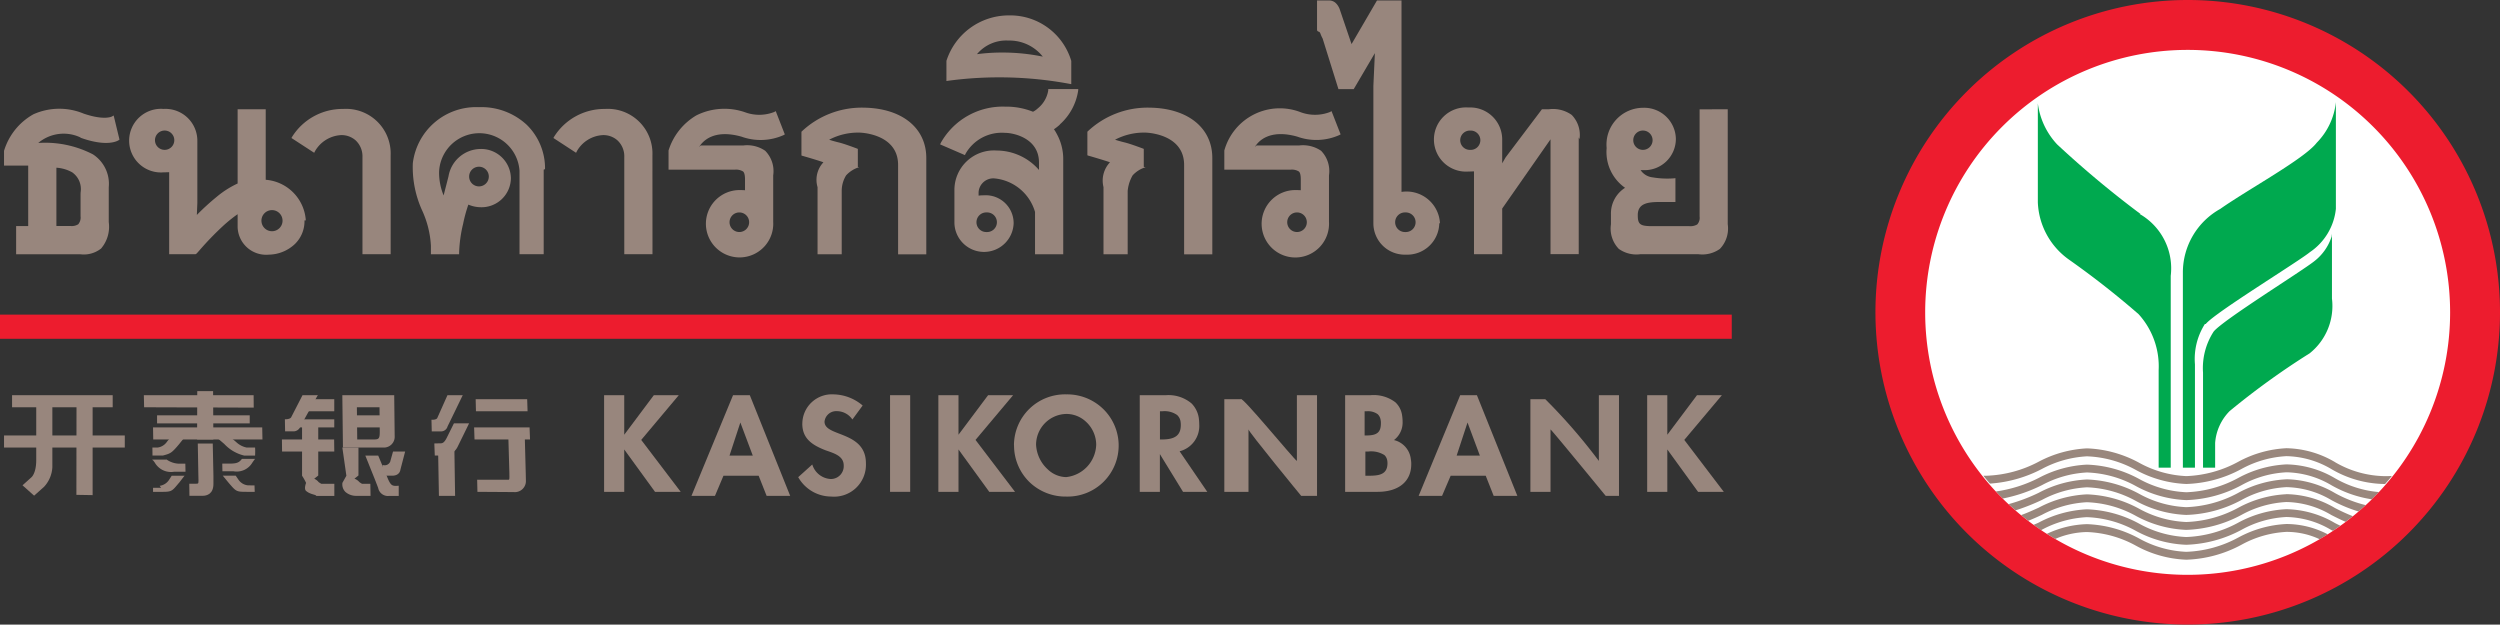 <svg id="Group_168" data-name="Group 168" xmlns="http://www.w3.org/2000/svg" width="147" height="36.725" viewBox="0 0 147 36.725">
  <rect x="0" y="0" width="147" height="36.725" fill="#333333" stroke="none"/>
  <rect id="Rectangle_83" data-name="Rectangle 83" width="101.827" height="1.421" transform="translate(0 18.5)" fill="#ed1c2e"/>
  <path id="Path_78" data-name="Path 78" d="M619.048,93.321a16.94,16.94,0,1,1-16.941-16.936,16.938,16.938,0,0,1,16.941,16.936" transform="translate(-473.354 -74.844)" fill="#fff"/>
  <path id="Path_79" data-name="Path 79" d="M626.137,181.984a5.816,5.816,0,0,0-2.851-.814,6.594,6.594,0,0,0-2.837.8,6.916,6.916,0,0,1-3.049.84,6.285,6.285,0,0,1-2.771-.783,6.941,6.941,0,0,0-3.07-.848,6.767,6.767,0,0,0-2.84.784,7.07,7.07,0,0,1-3.062.825l-.193,0c.124.154.252.309.389.463a7.7,7.7,0,0,0,3.056-.862,6.311,6.311,0,0,1,2.65-.742,6.441,6.441,0,0,1,2.873.8,6.721,6.721,0,0,0,2.968.826,7.246,7.246,0,0,0,3.244-.883,6.18,6.18,0,0,1,2.643-.753,5.377,5.377,0,0,1,2.642.761,6.332,6.332,0,0,0,3.156.877c.139-.153.276-.314.4-.475-.12.009-.248.013-.376.013a5.955,5.955,0,0,1-2.972-.827" transform="translate(-488.844 -154.815)" fill="#99877d"/>
  <path id="Path_80" data-name="Path 80" d="M625.672,185.186a6.6,6.6,0,0,0-2.837.8,6.911,6.911,0,0,1-3.05.838,6.305,6.305,0,0,1-2.77-.779,6.89,6.89,0,0,0-3.071-.845,6.7,6.7,0,0,0-2.839.784,7.974,7.974,0,0,1-2.515.794c.128.139.26.277.4.416a9.053,9.053,0,0,0,2.307-.788,6.256,6.256,0,0,1,2.65-.745,6.439,6.439,0,0,1,2.873.8,6.729,6.729,0,0,0,2.968.826,7.333,7.333,0,0,0,3.246-.881,6.084,6.084,0,0,1,2.641-.755,5.372,5.372,0,0,1,2.642.761,6.882,6.882,0,0,0,2.381.828c.141-.141.278-.283.415-.426a6.213,6.213,0,0,1-2.586-.814,5.817,5.817,0,0,0-2.852-.814" transform="translate(-491.23 -157.88)" fill="#99877d"/>
  <path id="Path_81" data-name="Path 81" d="M628.07,188.89a6.57,6.57,0,0,0-2.838.8,6.94,6.94,0,0,1-3.049.838,6.252,6.252,0,0,1-2.77-.783,6.948,6.948,0,0,0-3.071-.845,6.674,6.674,0,0,0-2.839.784,10.183,10.183,0,0,1-1.771.666c.137.125.267.247.406.368a12.545,12.545,0,0,0,1.554-.614,6.285,6.285,0,0,1,2.65-.743,6.465,6.465,0,0,1,2.873.8,6.757,6.757,0,0,0,2.968.824,7.307,7.307,0,0,0,3.246-.879,6.128,6.128,0,0,1,2.641-.755,5.374,5.374,0,0,1,2.642.761,8.4,8.4,0,0,0,1.6.671c.142-.123.281-.246.418-.375a7.308,7.308,0,0,1-1.807-.709,5.838,5.838,0,0,0-2.851-.812" transform="translate(-493.628 -160.707)" fill="#99877d"/>
  <path id="Path_82" data-name="Path 82" d="M630.443,192.593a6.57,6.57,0,0,0-2.837.8,6.938,6.938,0,0,1-3.05.834,6.277,6.277,0,0,1-2.77-.779,6.918,6.918,0,0,0-3.071-.847,6.7,6.7,0,0,0-2.839.784c-.337.152-.677.308-1.035.436.139.115.279.227.422.334.273-.109.543-.227.8-.349a6.284,6.284,0,0,1,2.65-.742,6.411,6.411,0,0,1,2.873.8,6.729,6.729,0,0,0,2.968.826,7.333,7.333,0,0,0,3.246-.881,6.118,6.118,0,0,1,2.641-.757,5.33,5.33,0,0,1,2.642.763c.271.137.545.276.839.4.145-.108.287-.216.427-.33a10.825,10.825,0,0,1-1.056-.484,5.817,5.817,0,0,0-2.852-.812" transform="translate(-496.002 -163.533)" fill="#99877d"/>
  <path id="Path_83" data-name="Path 83" d="M632.828,196.3a6.566,6.566,0,0,0-2.838.795,6.915,6.915,0,0,1-3.05.842,6.283,6.283,0,0,1-2.77-.785,6.917,6.917,0,0,0-3.071-.845,6.7,6.7,0,0,0-2.839.782c-.1.046-.2.09-.3.132.143.105.291.211.437.312a.343.343,0,0,0,.046-.022,6.271,6.271,0,0,1,2.65-.742,6.437,6.437,0,0,1,2.873.8,6.7,6.7,0,0,0,2.968.824,7.362,7.362,0,0,0,3.246-.876,6.085,6.085,0,0,1,2.641-.757,5.317,5.317,0,0,1,2.641.763c.036.016.068.033.105.051.141-.1.285-.2.431-.3-.109-.053-.219-.109-.326-.164a5.839,5.839,0,0,0-2.851-.81" transform="translate(-498.386 -166.36)" fill="#99877d"/>
  <path id="Path_84" data-name="Path 84" d="M632.494,200.783a6.911,6.911,0,0,1-3.05.837,6.243,6.243,0,0,1-2.77-.782,6.924,6.924,0,0,0-3.071-.845,5.836,5.836,0,0,0-2.357.57c.164.1.323.2.488.3a4.917,4.917,0,0,1,1.869-.406,6.451,6.451,0,0,1,2.873.8,6.67,6.67,0,0,0,2.968.827,7.307,7.307,0,0,0,3.245-.881,6.128,6.128,0,0,1,2.641-.755,4.583,4.583,0,0,1,1.953.431c.16-.093.32-.192.476-.289a5.264,5.264,0,0,0-2.429-.605,6.568,6.568,0,0,0-2.837.8" transform="translate(-500.889 -169.173)" fill="#99877d"/>
  <path id="Path_85" data-name="Path 85" d="M597.019,69.876a18.362,18.362,0,1,0,18.366,18.361,18.36,18.36,0,0,0-18.366-18.361m0,33.8a15.433,15.433,0,1,1,15.433-15.436,15.435,15.435,0,0,1-15.433,15.436" transform="translate(-468.385 -69.876)" fill="#ed1c2e"/>
  <path id="Path_86" data-name="Path 86" d="M667.559,128.075a2.978,2.978,0,0,1-1,1.43c-.711.578-5.408,3.482-5.938,4.156a3.953,3.953,0,0,0-.621,2.413v5.583h.712v-1.453a2.966,2.966,0,0,1,.857-1.877,44.931,44.931,0,0,1,4.7-3.392,3.562,3.562,0,0,0,1.312-3.218V127.9Z" transform="translate(-530.462 -114.159)" fill="#00a94f"/>
  <path id="Path_87" data-name="Path 87" d="M656.348,108.285c.528-.66,5.424-3.652,6.126-4.226A3.507,3.507,0,0,0,664,101.513V95.24a3.992,3.992,0,0,1-1.13,2.391c-.728.946-4.034,2.737-5.667,3.886a4.276,4.276,0,0,0-2.2,3.706v11.51h.71v-6.076a3.83,3.83,0,0,1,.585-2.372" transform="translate(-526.65 -89.234)" fill="#00a94f"/>
  <path id="Path_88" data-name="Path 88" d="M625.038,102.042a58.974,58.974,0,0,1-4.9-4.089A4.326,4.326,0,0,1,619,95.535v5.826a4.334,4.334,0,0,0,1.842,3.371,51.152,51.152,0,0,1,4.082,3.2,4.565,4.565,0,0,1,1.18,3.292v5.734h.71V105.679a3.682,3.682,0,0,0-1.823-3.636" transform="translate(-499.175 -89.459)" fill="#00a94f"/>
  <path id="Path_89" data-name="Path 89" d="M267.318,168h-1.394l-1.74,2.325V168H263v5.683h1.184v-2.491c.076.109,1.81,2.491,1.81,2.491h1.51s-2.289-3.014-2.321-3.053c.026-.033,2.209-2.63,2.209-2.63Z" transform="translate(-227.479 -144.763)" fill="#98867d"/>
  <path id="Path_90" data-name="Path 90" d="M311.424,169.515c0,.867.558,1.258,1.394,1.578,0,0,.1.033.1.033.462.162.944.333.942.854a.755.755,0,0,1-.763.792,1.2,1.2,0,0,1-1.068-.8l-.019-.053-.829.747.015.018a2.233,2.233,0,0,0,1.924,1.119,1.875,1.875,0,0,0,2.045-1.956c0-1.132-.858-1.466-1.549-1.735-.5-.192-.885-.344-.885-.715a.689.689,0,0,1,.721-.615,1.106,1.106,0,0,1,.889.45l.029.04.6-.817-.013-.019a2.721,2.721,0,0,0-1.71-.642,1.736,1.736,0,0,0-1.821,1.721" transform="translate(-264.249 -144.606)" fill="#98867d"/>
  <path id="Path_91" data-name="Path 91" d="M335.151,168H334v5.683h1.184V168Z" transform="translate(-281.665 -144.763)" fill="#98867d"/>
  <path id="Path_92" data-name="Path 92" d="M350.324,168h-1.4s-1.662,2.216-1.741,2.325V168H346v5.683h1.184v-2.491l1.808,2.491h1.515s-2.3-3.014-2.323-3.053c.023-.033,2.21-2.63,2.21-2.63Z" transform="translate(-290.824 -144.763)" fill="#98867d"/>
  <path id="Path_93" data-name="Path 93" d="M417.941,168.237H417v5.447h1.421v-3.671c-.025.1,3.1,3.914,3.1,3.908h.93V168h-1.184v3.866c-.181-.1-3.3-3.914-3.3-3.629Z" transform="translate(-345.01 -144.763)" fill="#98867d"/>
  <path id="Path_94" data-name="Path 94" d="M493.857,168.237H493v5.447h1.184v-3.671c.129.1,3.246,3.914,3.246,3.908h.78V168h-1.184v3.866a33.017,33.017,0,0,0-3.149-3.629Z" transform="translate(-403.013 -144.763)" fill="#98867d"/>
  <path id="Path_95" data-name="Path 95" d="M526.32,168h-1.391s-1.666,2.216-1.745,2.325V168H522v5.683h1.184v-2.491c.077.109,1.808,2.491,1.808,2.491h1.513s-2.292-3.014-2.323-3.053l2.212-2.63Z" transform="translate(-425.146 -144.763)" fill="#98867d"/>
  <path id="Path_96" data-name="Path 96" d="M288.093,168h-.958l-2.445,5.92h1.382s.484-1.152.5-1.184h2.069c.016.048.468,1.184.468,1.184h1.386L288.121,168Zm-.528,1.606c.053.128.7,1.88.73,1.946h-1.368c.026-.083.6-1.828.638-1.946" transform="translate(-244.032 -144.763)" fill="#98867d"/>
  <path id="Path_97" data-name="Path 97" d="M364.792,170.791a3,3,0,0,0,.978,2.231,3.054,3.054,0,0,0,2.1.785,3,3,0,0,0,2.087-5.223,3.044,3.044,0,0,0-2.1-.786,3,3,0,0,0-3.07,2.993m2,1.428a2.1,2.1,0,0,1-.7-1.463,1.816,1.816,0,0,1,1.773-1.807,1.679,1.679,0,0,1,1.15.448,1.85,1.85,0,0,1,.613,1.352,1.977,1.977,0,0,1-1.771,1.914,1.61,1.61,0,0,1-1.066-.444" transform="translate(-305.166 -144.609)" fill="#98867d"/>
  <path id="Path_98" data-name="Path 98" d="M396.028,168H396v5.683h1.184v-2.22c.079.132,1.361,2.22,1.361,2.22h1.426s-1.586-2.323-1.627-2.385a1.534,1.534,0,0,0,1.155-1.572,3.175,3.175,0,0,0-.026-.379,1.546,1.546,0,0,0-.426-.861,2.1,2.1,0,0,0-1.5-.486Zm1.294.947a1.269,1.269,0,0,1,.877.221.64.64,0,0,1,.2.379,1.238,1.238,0,0,1,.015.206c0,.6-.332.851-1.109.851h-.117v-1.658Z" transform="translate(-328.983 -144.763)" fill="#98867d"/>
  <path id="Path_99" data-name="Path 99" d="M447.024,168H447v5.683h1.908c1.241,0,1.98-.612,1.98-1.622a1.5,1.5,0,0,0-.026-.307,1.3,1.3,0,0,0-.991-1.115,1.291,1.291,0,0,0,.508-1.076,2.393,2.393,0,0,0-.031-.383,1.29,1.29,0,0,0-.393-.762,2.1,2.1,0,0,0-1.446-.419Zm1.321,3.315a1.465,1.465,0,0,1,.965.207.554.554,0,0,1,.166.318.823.823,0,0,1,.014.16c0,.68-.52.736-1.1.736h-.2c0-.062,0-1.377,0-1.421Zm-.075-2.368a.948.948,0,0,1,.648.174.588.588,0,0,1,.17.338.856.856,0,0,1,.015.187c0,.535-.222.722-.852.722h-.106c0-.066,0-1.372,0-1.421Z" transform="translate(-367.906 -144.763)" fill="#98867d"/>
  <path id="Path_100" data-name="Path 100" d="M468.656,168H467.7l-2.443,5.92h1.376l.506-1.184H469.2c.02.048.468,1.184.468,1.184h1.392L468.682,168Zm-.526,1.606c.051.128.7,1.88.726,1.946h-1.365c.026-.083.6-1.828.64-1.946" transform="translate(-381.84 -144.763)" fill="#98867d"/>
  <path id="Path_101" data-name="Path 101" d="M189.856,169H188v.71h1.894V169Z" transform="translate(-170.239 -145.527)" fill="#98867d"/>
  <path id="Path_102" data-name="Path 102" d="M198.812,181H198l.237,1.658-.237.424v.042a.618.618,0,0,0,.188.493.96.96,0,0,0,.595.224h.875l-.012-.71h-.491a1.33,1.33,0,0,1-.155-.1.689.689,0,0,0-.29-.2l.237-.187V181Z" transform="translate(-177.87 -154.685)" fill="#98867d"/>
  <path id="Path_103" data-name="Path 103" d="M188.832,175H188v3.079a3.076,3.076,0,0,1,.237.424V178.5s-.141.355,0,.471c.232.21.587.214.6.294h1.061v-.71h-.761a1.612,1.612,0,0,1-.162-.1.665.665,0,0,0-.26-.2l.237-.187V175Z" transform="translate(-170.239 -150.106)" fill="#98867d"/>
  <path id="Path_104" data-name="Path 104" d="M200.964,168H198l.036,3.079h2.37a.635.635,0,0,0,.672-.677l-.027-2.4Zm-.777.71c0,.136.014,1.427.014,1.427,0,.467-.064.467-.449.467h-.876c0-.138-.02-1.793-.02-1.894Z" transform="translate(-177.871 -144.763)" fill="#98867d"/>
  <path id="Path_105" data-name="Path 105" d="M202.142,173H200v.71h2.368V173Z" transform="translate(-179.398 -148.579)" fill="#98867d"/>
  <path id="Path_106" data-name="Path 106" d="M204.44,183h-.73l.562,1.4.193.5v0a.585.585,0,0,0,.641.472h.568l0-.6-.161.009c-.22,0-.318-.043-.485-.442L204.468,183Z" transform="translate(-182.229 -156.211)" fill="#98867d"/>
  <path id="Path_107" data-name="Path 107" d="M186,173.631l.01.561h2.358v-.474H186Z" transform="translate(-168.713 -149.061)" fill="#98867d"/>
  <path id="Path_108" data-name="Path 108" d="M186.067,179,183,179l.009.708h3.07l-.009-.71Z" transform="translate(-166.423 -153.159)" fill="#98867d"/>
  <path id="Path_109" data-name="Path 109" d="M208.609,182s-.16.57-.16.576a.355.355,0,0,1-.405.209l-.044-.016.007.636h.552c.455,0,.486-.338.486-.343s.269-1.034.269-1.034l.012-.044-.71,0Z" transform="translate(-185.503 -155.434)" fill="#98867d"/>
  <path id="Path_110" data-name="Path 110" d="M185.608,168h-.83l-.668,1.3c-.077.123-.342.117-.342.117h-.027l.013.71.465,0a.437.437,0,0,0,.436-.289c-.006,0,.992-1.787.992-1.787l.031-.054Z" transform="translate(-166.99 -144.763)" fill="#98867d"/>
  <path id="Path_111" data-name="Path 111" d="M233.962,169H231.1l.017.71h3.035l-.023-.71Z" transform="translate(-203.131 -145.527)" fill="#98867d"/>
  <path id="Path_112" data-name="Path 112" d="M221.833,168h-.766l-.6,1.344c-.055.105-.272.1-.272.1l-.069,0,.017.686.523,0a.4.4,0,0,0,.409-.3c0,.009.841-1.729.841-1.729l.051-.1Z" transform="translate(-194.756 -144.763)" fill="#98867d"/>
  <path id="Path_113" data-name="Path 113" d="M221.981,175.03l-.418.842c-.116.219-.215.308-.349.3l-.37.009.027.712h.516a.927.927,0,0,0,.838-.538s.616-1.258.616-1.258l.046-.1H222Z" transform="translate(-195.306 -150.106)" fill="#98867d"/>
  <path id="Path_114" data-name="Path 114" d="M222.557,181h-.791l.052,2.842h.951L222.725,181Z" transform="translate(-196.009 -154.685)" fill="#98867d"/>
  <path id="Path_115" data-name="Path 115" d="M234.1,177h-.806l.071,2.456,0,.108c.009.264-.009.277-.064.278h-1.831l.016.71,2.138.014a.648.648,0,0,0,.712-.672l-.008-.391-.066-2.5Z" transform="translate(-203.413 -151.632)" fill="#98867d"/>
  <path id="Path_116" data-name="Path 116" d="M233.818,176h-3.094l.024.71h3.263l-.026-.71Z" transform="translate(-202.846 -150.869)" fill="#98867d"/>
  <path id="Path_117" data-name="Path 117" d="M155.048,168h-6.332l.016.71,6.445.021-.006-.731Z" transform="translate(-140.258 -144.763)" fill="#98867d"/>
  <path id="Path_118" data-name="Path 118" d="M157.327,176H151l.011.71h6.423l-.014-.71Z" transform="translate(-142.001 -150.869)" fill="#98867d"/>
  <path id="Path_119" data-name="Path 119" d="M157.363,173H152v.474h5.447V173Z" transform="translate(-142.764 -148.579)" fill="#98867d"/>
  <path id="Path_120" data-name="Path 120" d="M162.8,167h-.836l-.01,2.842h.957L162.895,167Z" transform="translate(-150.365 -144)" fill="#98867d"/>
  <path id="Path_121" data-name="Path 121" d="M161.294,180H160.5l.034,1.87.007.295c0,.2-.013.2-.163.2H160v.077l.009.633h.778c.238,0,.639-.1.633-.714l0-.458L161.38,180Z" transform="translate(-148.87 -153.922)" fill="#98867d"/>
  <path id="Path_122" data-name="Path 122" d="M151.39,188.593a.782.782,0,0,0,.543-.338s.15-.229.164-.255h.759l-.045.051s-.27.351-.27.351-.06.068-.06.068c-.382.46-.4.478-1.016.478H151v-.237l.474,0" transform="translate(-142.001 -160.027)" fill="#98867d"/>
  <path id="Path_123" data-name="Path 123" d="M151.933,178.3c0,.009.591.011.814.011a.279.279,0,0,0-.046.055l-.287.361c-.458.549-.52.566-.972.686h-.607c0-.212-.006-.5-.006-.474h.326a.791.791,0,0,0,.517-.317l.017-.026s.126-.155.126-.155.12-.139.12-.141" transform="translate(-141.869 -152.626)" fill="#98867d"/>
  <path id="Path_124" data-name="Path 124" d="M167.614,178.443s.185.154.185.156l.028.025a1.267,1.267,0,0,0,.607.317h.5a4.183,4.183,0,0,1,0,.474H168.3a2.329,2.329,0,0,1-1.178-.685l-.424-.362a.634.634,0,0,0-.064-.055c.219,0,.805,0,.805-.011l.172.141" transform="translate(-153.935 -152.626)" fill="#98867d"/>
  <path id="Path_125" data-name="Path 125" d="M150.835,184.038a.464.464,0,0,0-.055-.061h.8l.047-.007a1.323,1.323,0,0,0,.679.244h.425c0,.067.01.427.01.474l-.656,0a1.1,1.1,0,0,1-1.137-.512c.005,0-.112-.156-.112-.156" transform="translate(-141.833 -156.952)" fill="#98867d"/>
  <path id="Path_126" data-name="Path 126" d="M169.06,187.991c.022.034.16.236.16.236a.767.767,0,0,0,.544.33s.3.006.4.006c0,.054.011.334.011.377l-.463,0c-.611,0-.627-.021-1.021-.474l-.063-.074-.284-.345a.467.467,0,0,0-.049-.057l.878,0" transform="translate(-155.198 -160.02)" fill="#98867d"/>
  <path id="Path_127" data-name="Path 127" d="M169.3,183.888s.058-.073.063-.075.56,0,.773,0a.521.521,0,0,1-.046.054s-.11.156-.11.156a1.071,1.071,0,0,1-1.123.519s-.525,0-.644,0c0-.058-.008-.4-.008-.45h.437c.322,0,.515-.036.658-.206" transform="translate(-155.135 -156.832)" fill="#98867d"/>
  <path id="Path_128" data-name="Path 128" d="M120.993,178H114l0,.71h7.1l0-.71Z" transform="translate(-113.763 -152.395)" fill="#98867d"/>
  <path id="Path_129" data-name="Path 129" d="M121.807,168H116l0,.71h5.916l0-.71Z" transform="translate(-115.29 -144.763)" fill="#98867d"/>
  <path id="Path_130" data-name="Path 130" d="M132.761,169h-.783l-.007,5.624.954.016v-5.625Z" transform="translate(-127.479 -145.527)" fill="#98867d"/>
  <path id="Path_131" data-name="Path 131" d="M120.345,170v3.756a1.833,1.833,0,0,1-.483,1.153c-.445.4-.59.526-.59.526l-.682-.609.53-.477s.277-.229.277-1.007V170Z" transform="translate(-117.266 -146.29)" fill="#98867d"/>
  <path id="Path_132" data-name="Path 132" d="M118.478,98.585c1.624.589,2.235.17,2.261.153l.05-.036-.343-1.417-.111.063s-.443.24-1.649-.172a3.726,3.726,0,0,0-2.959.038,3.68,3.68,0,0,0-1.721,2.131l-.006.012v.876h1.421v3.552h-.71v1.658h3.758a1.64,1.64,0,0,0,1.238-.336,1.973,1.973,0,0,0,.451-1.554V101.5a2.064,2.064,0,0,0-.933-1.931,6.105,6.105,0,0,0-3.213-.669,2.314,2.314,0,0,1,2.509-.311m-.021,3.3v1.325a.607.607,0,0,1-.138.468.717.717,0,0,1-.455.1h-.828v-3.427a2.2,2.2,0,0,1,.924.269,1.2,1.2,0,0,1,.5,1.182" transform="translate(-113.763 -90.494)" fill="#98867d"/>
  <path id="Path_133" data-name="Path 133" d="M191.192,99.656a2.625,2.625,0,0,0-2.8-2.73,3.5,3.5,0,0,0-2.995,1.64l-.039.068,1.338.87.051-.1a1.89,1.89,0,0,1,1.513-.939,1.247,1.247,0,0,1,.875.31,1.283,1.283,0,0,1,.4.982v5.709h1.658Z" transform="translate(-168.222 -90.52)" fill="#98867d"/>
  <path id="Path_134" data-name="Path 134" d="M256.23,99.656a2.625,2.625,0,0,0-2.8-2.73,3.491,3.491,0,0,0-2.986,1.64l-.037.068,1.333.87.051-.1a1.872,1.872,0,0,1,1.51-.939,1.24,1.24,0,0,1,.874.31,1.28,1.28,0,0,1,.4.982v5.709h1.658Z" transform="translate(-217.867 -90.52)" fill="#98867d"/>
  <path id="Path_135" data-name="Path 135" d="M283.163,104.159a.576.576,0,1,0,0-1.152.576.576,0,1,0,0,1.152m-2.269-5.089h2.5a1.87,1.87,0,0,1,1.289.311,1.706,1.706,0,0,1,.471,1.45v2.728a1.98,1.98,0,1,1-1.979-1.867c.145,0,.253.005.322.01v-.635c0-.313-.063-.427-.118-.47a.777.777,0,0,0-.471-.105H279V99.366a3.655,3.655,0,0,1,1.641-2.068,3.7,3.7,0,0,1,2.849-.184,2.417,2.417,0,0,0,1.719-.011l.095-.053.038.1.468,1.2.028.068-.064.038a3.311,3.311,0,0,1-2.485.095c-1.67-.467-2.3.3-2.491.607" transform="translate(-239.69 -90.516)" fill="#98867d"/>
  <path id="Path_136" data-name="Path 136" d="M421.275,104.159a.576.576,0,1,0,0-1.152.576.576,0,1,0,0,1.152m-2.381-5.089h2.5a1.894,1.894,0,0,1,1.295.311,1.713,1.713,0,0,1,.465,1.45v2.728a1.982,1.982,0,1,1-1.98-1.867c.145,0,.248.005.322.01v-.635c0-.313-.061-.427-.118-.47a.773.773,0,0,0-.473-.105H417V99.379l0-.013a3.386,3.386,0,0,1,4.488-2.252,2.437,2.437,0,0,0,1.723-.011l.093-.053.534,1.366-.066.038a3.311,3.311,0,0,1-2.485.095c-1.664-.467-2.308.3-2.489.607" transform="translate(-345.01 -90.516)" fill="#98867d"/>
  <path id="Path_137" data-name="Path 137" d="M315.612,96.6a5.147,5.147,0,0,0-3.586,1.392l-.026.025V99.4l.008.02c.507.143,1.048.309,1.285.393a1.508,1.508,0,0,0-.346,1.462v3.946h1.421V101.5a1.736,1.736,0,0,1,.259-.917,1.707,1.707,0,0,1,.766-.481l-.077-.019V99.026L315.252,99c-.026-.009-.655-.249-1.007-.341-.3-.072-.5-.132-.615-.173a3.65,3.65,0,0,1,1.792-.417c.024,0,2.261.05,2.261,1.9v5.256h1.658V99.56c0-1.777-1.452-2.937-3.7-2.959" transform="translate(-264.875 -90.271)" fill="#98867d"/>
  <path id="Path_138" data-name="Path 138" d="M349.171,100.405a.577.577,0,1,0,0-1.153.577.577,0,1,0,0,1.153m4.276-6.293a2.717,2.717,0,0,1-.32.248,2.748,2.748,0,0,1,.168.28,3.054,3.054,0,0,1,.377,1.513v5.557h-1.658V99.224a2.747,2.747,0,0,0-2.419-1.975.869.869,0,0,0-.9.816v.2a2.173,2.173,0,0,1,.319-.02,1.64,1.64,0,0,1,1.742,1.646,1.742,1.742,0,0,1-3.482,0V97.931a2.323,2.323,0,0,1,2.485-2.319,3.311,3.311,0,0,1,2.488,1.143v-.434c0-1.426-1.476-1.748-2-1.748A2.449,2.449,0,0,0,347.93,95.8l-.038.082-1.459-.631.034-.08a4.174,4.174,0,0,1,3.788-2.139,4.235,4.235,0,0,1,1.64.3,1.2,1.2,0,0,0,.276-.194,1.705,1.705,0,0,0,.619-1.053l0-.086h1.767l-.008.1a3.314,3.314,0,0,1-1.054,1.958" transform="translate(-291.154 -86.761)" fill="#98867d"/>
  <path id="Path_139" data-name="Path 139" d="M355.341,76.4v-.011l0-.011a3.746,3.746,0,0,0-3.679-2.677A3.85,3.85,0,0,0,348,76.374v1.185l.115-.017a22.583,22.583,0,0,1,7.106.179l.12.022Zm-1.672-.275a11.676,11.676,0,0,0-2.273-.24,11.4,11.4,0,0,0-1.6.095,2.241,2.241,0,0,1,1.853-.8,2.5,2.5,0,0,1,2.017.944" transform="translate(-292.35 -72.795)" fill="#98867d"/>
  <path id="Path_140" data-name="Path 140" d="M386.61,96.6a5.134,5.134,0,0,0-3.586,1.392l-.024.025V99.4l.044.02c.5.143,1.046.309,1.285.393a1.57,1.57,0,0,0-.381,1.462v3.946h1.421V101.5a2.236,2.236,0,0,1,.292-.917,1.7,1.7,0,0,1,.766-.481l-.111-.019V99.026L386.252,99c-.026-.009-.658-.249-1.007-.341-.3-.072-.493-.132-.618-.173a3.656,3.656,0,0,1,1.8-.417c.021,0,2.261.05,2.261,1.9v5.255h1.658V99.56c0-1.777-1.452-2.937-3.7-2.959" transform="translate(-319.062 -90.271)" fill="#98867d"/>
  <path id="Path_141" data-name="Path 141" d="M471.2,97.922a.568.568,0,1,0,0,1.135.568.568,0,1,0,0-1.135m6.376.4v6.867h-1.658V98.435l-2.842,4.072v2.686h-1.658v-4.871c-.074,0-.184.008-.324.008a1.888,1.888,0,1,1,0-3.765,1.881,1.881,0,0,1,1.982,1.862v1.419l.2-.346,2.137-2.832h.41a1.9,1.9,0,0,1,1.34.333,1.685,1.685,0,0,1,.459,1.43" transform="translate(-384.747 -90.244)" fill="#98867d"/>
  <path id="Path_142" data-name="Path 142" d="M514.063,97.98a.568.568,0,1,0,0,1.136.568.568,0,1,0,0-1.136m4.987-1.253v6.762a1.733,1.733,0,0,1-.462,1.45,1.783,1.783,0,0,1-1.262.313h-3.419a1.776,1.776,0,0,1-1.264-.315,1.718,1.718,0,0,1-.46-1.447v-.564a1.788,1.788,0,0,1,.83-1.579,2.566,2.566,0,0,1-1.083-2.337,2.159,2.159,0,0,1,2.139-2.368A1.863,1.863,0,0,1,516,98.475a1.841,1.841,0,0,1-1.928,1.833c-.059,0-.1,0-.144,0a.972.972,0,0,0,.709.425,5.092,5.092,0,0,0,1.231.058l.107-.01v1.4h-.892c-.7,0-1.323.059-1.323.772,0,.548.138.649.858.649h2.177a.788.788,0,0,0,.461-.1.587.587,0,0,0,.14-.468v-6.3Z" transform="translate(-417.459 -90.304)" fill="#98867d"/>
  <path id="Path_143" data-name="Path 143" d="M153.469,102.872a.62.62,0,1,0,0,1.241.62.62,0,1,0,0-1.241m1.911.605a1.871,1.871,0,0,1-.551,1.376,2.278,2.278,0,0,1-1.543.637,1.676,1.676,0,0,1-1.838-1.678v-.7a8.32,8.32,0,0,0-.881.713,18.063,18.063,0,0,0-1.352,1.4c-.192.221-.21.24-.265.24h-1.527v-4.823c-.076,0-.184.009-.327.009a1.871,1.871,0,1,1,0-3.729,1.873,1.873,0,0,1,1.984,1.844v3.681l-.029.708a14.21,14.21,0,0,1,1.166-1.064,5.562,5.562,0,0,1,1.231-.784V96.94H153.1v4.148a2.561,2.561,0,0,1,2.357,2.388m-8.3-5.283a.568.568,0,1,0,0,1.136.568.568,0,1,0,0-1.136" transform="translate(-137.476 -90.517)" fill="#98867d"/>
  <path id="Path_144" data-name="Path 144" d="M219.348,100a.578.578,0,1,0,0,1.157.578.578,0,1,0,0-1.157m3.805.172v4.973h-1.421v-4.9a2.368,2.368,0,0,0-4.73.082,3.528,3.528,0,0,0,.267,1.362c.1-.393.286-1.117.286-1.117a1.928,1.928,0,0,1,1.877-1.615,1.747,1.747,0,0,1,1.793,1.719,1.728,1.728,0,0,1-1.793,1.706,1.9,1.9,0,0,1-.708-.154,8.719,8.719,0,0,0-.309,1.132,8.319,8.319,0,0,0-.235,1.695v.093h-1.658v-.5a5.713,5.713,0,0,0-.5-2.041,6.15,6.15,0,0,1-.565-2.8,3.747,3.747,0,0,1,3.886-3.308,3.913,3.913,0,0,1,2.814,1.037,3.57,3.57,0,0,1,1.075,2.606" transform="translate(-191.184 -90.197)" fill="#98867d"/>
  <path id="Path_145" data-name="Path 145" d="M445.2,83.615a.577.577,0,1,0,0-1.153.577.577,0,1,0,0,1.153m1.993-.516a1.879,1.879,0,0,1-1.952,1.845,1.845,1.845,0,0,1-1.922-1.845V75.014l.088-1.92-1.243,2.116h-.9l-.931-2.979a1.72,1.72,0,0,1-.111-.238c-.044-.128-.076-.148-.122-.16s-.094-.054-.094-.1V70h.752a.562.562,0,0,1,.388.192.965.965,0,0,1,.189.312l.7,2.06L443.53,70h1.443V81.255a1.967,1.967,0,0,1,2.261,1.844" transform="translate(-362.564 -69.971)" fill="#98867d"/>
</svg>
